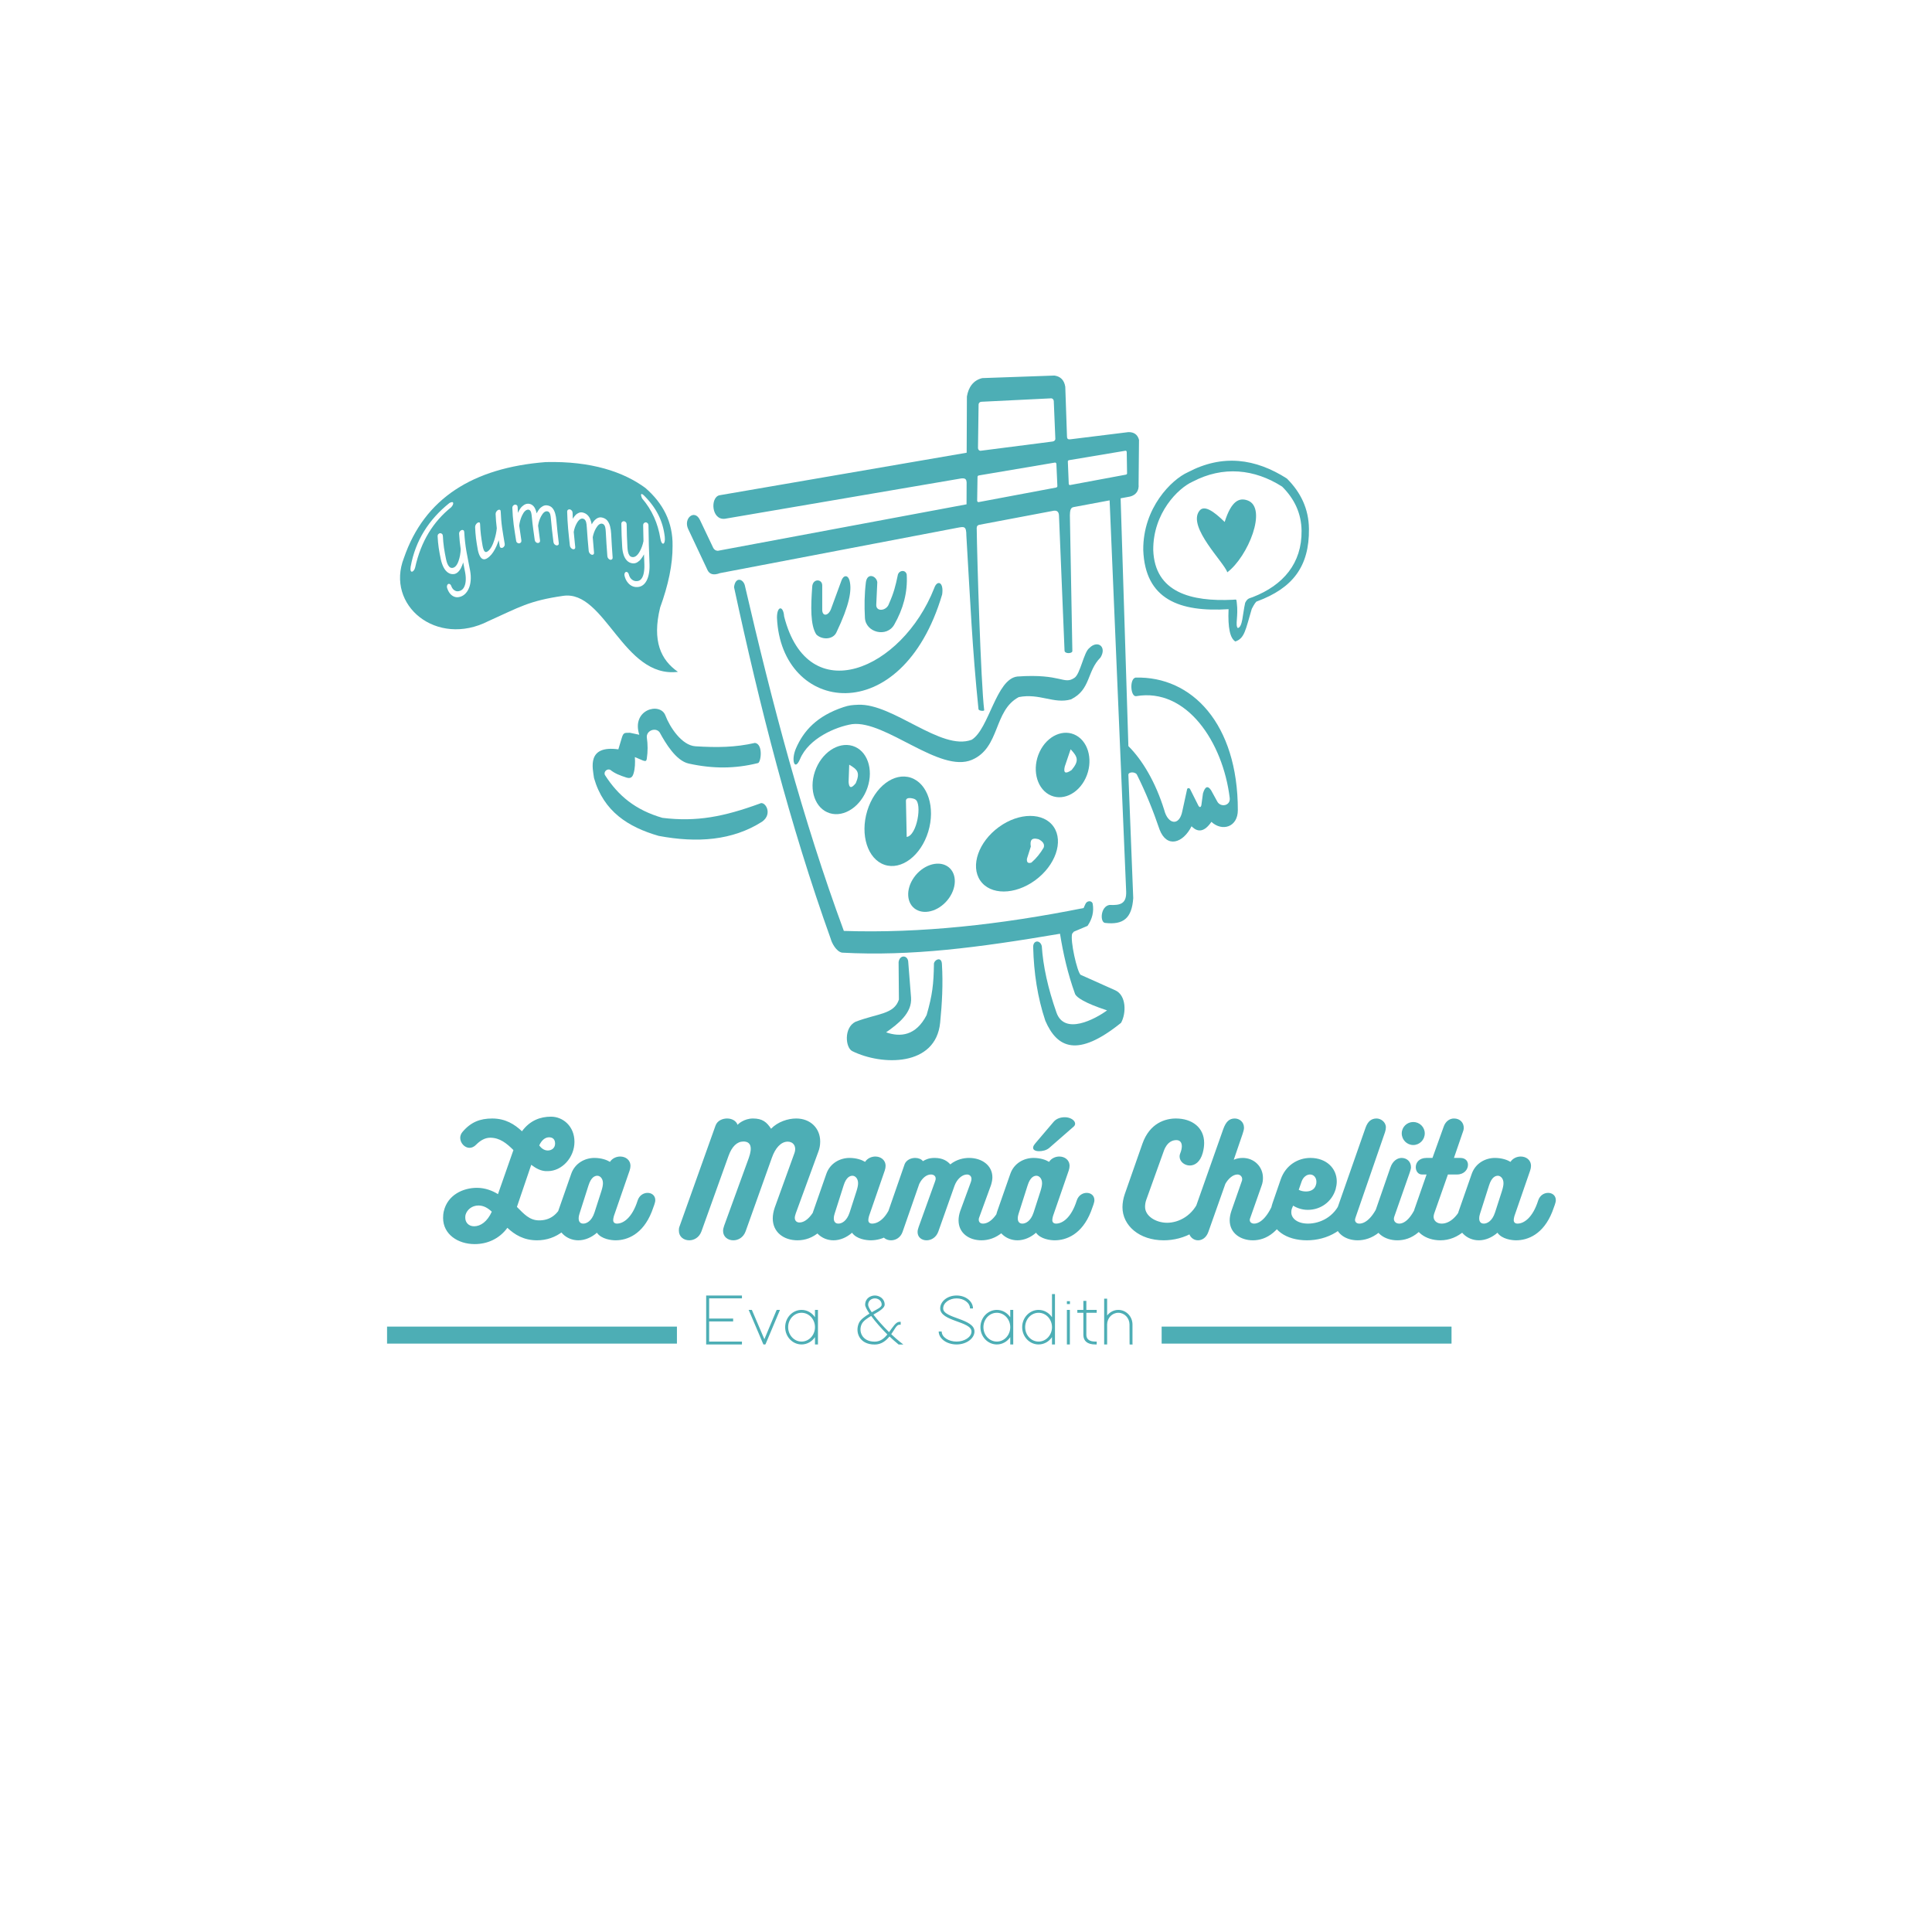 <?xml version="1.0" encoding="UTF-8"?>
<!DOCTYPE svg PUBLIC "-//W3C//DTD SVG 1.1//EN" "http://www.w3.org/Graphics/SVG/1.1/DTD/svg11.dtd">
<!-- Creator: CorelDRAW 2021 (64-Bit) -->
<svg xmlns="http://www.w3.org/2000/svg" xml:space="preserve" width="210mm" height="210mm" version="1.1" style="shape-rendering:geometricPrecision; text-rendering:geometricPrecision; image-rendering:optimizeQuality; fill-rule:evenodd; clip-rule:evenodd"
viewBox="0 0 21000 29700"
 xmlns:xlink="http://www.w3.org/1999/xlink"
 xmlns:xodm="http://www.corel.com/coreldraw/odm/2003">
 <defs>
  <style type="text/css">
   <![CDATA[
    .fil2 {fill:#4daeb5} 
    .fil0 {fill:#4daeb5}
    .fil1 {fill:#4daeb5;fill-rule:nonzero}
   ]]>
  </style>
 </defs>
 <g id="Capa_x0020_1">
  <g id="_2993898853584">
   <path class="fil0" d="M13547.12 12451.28c54.65,219.52 232.35,258.98 278.98,15.39l73.46 -336.9c8.41,-19.95 35.42,-18.34 45.79,1.81l129.8 258.47c16.18,22.65 32.71,24.57 42.73,-10.27l24.82 -181.87c31.97,-107.84 73.28,-126.18 124.24,-50.74l95.75 174.67c52.29,95.45 205.94,65.23 191.39,-54.81 -104.07,-857.46 -660.76,-1697.85 -1437.53,-1565.43 -87.88,14.98 -106,-266.4 -10.49,-285.13 864.01,-24.13 1572.77,706.19 1572.77,2036.95 0,262.73 -241.22,334.15 -406.29,180.56 -101.33,148.06 -203.1,172.93 -305.17,67.85 -129.8,259.14 -379.92,342.68 -491.72,50.5 -97.13,-286.6 -211.11,-569.79 -350.31,-848.03 -31.36,-44.03 -129.03,-38.73 -129.03,5.42l74.48 1896.91c-21,309.87 -152.55,414.46 -434.77,380.78 -78.81,-12.31 -68.9,-254.73 70.73,-276.16 167.51,8.16 262.5,-18.65 255.44,-208.81l-254.34 -6010.6 -555.47 103.83c-55.63,8.92 -52.26,80.06 -55.45,123.66l38.1 2089.64c-1.43,40.05 -119.48,46.12 -120.2,-8.33l-85.38 -2073.16c-1.66,-58.32 -29.12,-83.42 -81.92,-76.03l-1144.7 216.4c-44.62,10.3 -38.73,50.89 -37.74,72.57 4.56,410.13 62.84,2359.43 114.82,2778.09 -2.2,15.75 -82.43,10.86 -87.89,-16.18 -96.46,-938.39 -125.79,-1652.29 -186.26,-2665.93 -0.2,-155.25 -34.24,-142.02 -145.31,-121.64l-3642.21 695.64c-96.85,36.64 -157.54,18.8 -189.52,-41.99l-299.29 -635.35c-78.33,-166.29 99.06,-311.25 180.75,-139.61l204.64 429.9c13.81,24.06 33.48,42.28 69.79,43.96l3823.78 -714.5 1.17 -338.86c-4.03,-37.4 -11.11,-66.68 -81.61,-59.39l-3633.5 620.11c-207.41,25.25 -229.19,-324.42 -86.81,-360.7l3802.61 -654.41 3.67 -863.83c23.77,-141.62 96.85,-250.3 236.5,-283.27l1108.58 -39.06c89.59,12.79 149.59,64.41 167.15,171.92l26.42 765.45c-0.76,31.75 14.58,46.71 48.01,42.88l895.96 -110.71c86.38,-1.37 141.31,37.53 163.13,118.74l-6.43 682.59c9.02,99.27 -41.48,167.03 -132.09,189.3l-144.19 26.83 119.35 3809.15c215.31,214.34 418.21,554.58 550.81,981.73zm-1462.01 -5377.39l866.3 -145.01c10.58,-1.76 19.34,8.97 19.5,19.49l5.12 329.03c0.15,10.5 -9.22,17.61 -19.49,19.49l-857.52 159.74c-10.29,1.91 -19.08,-8.77 -19.49,-19.49l-13.91 -343.76c-0.41,-10.72 8.92,-17.73 19.49,-19.49zm-1385.75 234.44l1167.89 -197.39c12.13,-2.04 21.81,10.37 22.35,22.34l15.08 339.99c0.54,11.95 -10.6,20.15 -22.34,22.34l-1188.25 223.11c-11.75,2.19 -22.73,-9.55 -22.55,-21.86l5.48 -366.18c0.17,-12.31 10.21,-20.31 22.34,-22.35zm36.29 -1132.04l1071.57 -52.76c23.14,-1.15 41.1,19.05 42.07,42.06l24.15 579.58c0.97,23.01 -19.26,39.16 -42.06,42.07l-1105.01 142.05c-22.8,2.9 -42.4,-18.91 -42.07,-42.07l9.28 -668.86c0.33,-23.16 18.93,-40.92 42.07,-42.07z"/>
   <path class="fil0" d="M8198.75 9753.53c-92.01,-141.8 -85.31,-425.73 -62.89,-732.43 5.97,-130.34 154.01,-124.96 153.98,-21.66l0 377.74c2.52,106.13 100.19,93.39 139.71,-27.97l155.4 -423.23c28.11,-84.16 101.87,-99.27 126.97,8.08 33.54,141.95 -2.26,366.1 -204.99,789.66 -52.33,109.92 -219.64,116.85 -308.18,29.81z"/>
   <path class="fil0" d="M9120.37 9296.44c-4.56,114 158.8,96.34 195.03,-14.2 76.97,-173.82 101.08,-275.97 134.15,-432.17 9.66,-84.16 120.91,-100.8 139.1,-18.22 16.64,275.6 -54.76,530.25 -191.82,770.68 -115.52,202.67 -438.51,121.98 -450.67,-103.88 -9.83,-181.85 -8.02,-364.68 15.11,-549.28 22.02,-153.67 164.25,-94.35 175.1,1.86l-16 345.21z"/>
   <path class="fil0" d="M7594.08 9494.67c0,-187.05 98.58,-187.05 110.1,-18.22 368.87,1445.12 1813.23,821.01 2307.75,-436.5 43.37,-127.55 149.24,-98.56 121.69,97.67 -621.92,2102.28 -2477.86,1825.99 -2539.54,357.05z"/>
   <path class="fil0" d="M12261.18 14984.79l533.58 238.85c170.19,76.27 171.56,350.59 89.03,499.77 -671.07,541.03 -983.21,386.8 -1164.35,-31.64 -120.88,-361.7 -176.3,-738.52 -186.44,-1125.95 -7.11,-115.38 107.61,-122.61 132.22,-21.43 19.36,304.62 93.49,644.22 225.35,1020.69 123.58,353.31 592.95,102.56 778.17,-32.82 -349.14,-114.66 -465.83,-199.74 -490.91,-248.97 -115.83,-320.26 -183.97,-627.32 -232.48,-929.06 -1258.4,213.32 -2285.84,347.96 -3349.85,290.58 -89.81,-15.14 -159.99,-151.48 -175,-212.46 -629.74,-1757.12 -1090.94,-3570.53 -1486.29,-5406.03 20,-161.78 134.69,-131.28 164.78,-32.08 418.93,1810.2 889.06,3598.51 1523.24,5316.42 1179.94,39.49 2414.72,-97.57 3685.96,-351.91l25.89 -57.82c23.26,-59.01 96.47,-60.03 112.8,-12.46 23.34,125.32 -6.73,239.39 -78.53,344.65l-210.93 89.08 -25.25 30.58c-33.58,106.12 76.47,586.38 129.01,632.01z"/>
   <path class="fil0" d="M5031.34 11834.25c-49.43,-23.26 -107.24,31.06 -81.18,81.13 203.84,317.61 465.86,536.08 882.74,657.16 528.49,64.85 946.93,-18.55 1497.28,-219.38 76.77,-48.62 207.94,154.23 36.13,277.68 -457.15,291.47 -998.93,329.97 -1590.79,218.95 -467.03,-134.66 -846.18,-373.89 -993.83,-888.49 -19.29,-149.22 -118.51,-508.72 373.92,-441.99l53.89 -178.92c25.23,-84.24 45.94,-74.35 125.39,-75.57l142.69 30.27c-125.85,-389.8 321.41,-507.11 400.83,-297.59 68.01,178.87 251.39,461.88 462.57,474.88 332.42,20.59 611.93,17.43 914.67,-51.83 132.6,18.04 91.06,316.47 41.71,311.07 -350.51,86.96 -690.52,87.9 -1060.85,6.11 -194.67,-42.75 -356.85,-315.14 -444.96,-477.6 -59.55,-85.56 -208.64,-30.81 -198.24,76.87 15.52,106.15 16.41,214.24 -0.2,324.6 -6.91,47.49 -25.31,39.21 -58.71,29.81l-125.03 -53.1c6.42,84.06 2.6,178.84 -19.75,250.9 -19.47,69.13 -55.19,81.54 -114.13,62.53 -96.87,-31.26 -176.17,-61.89 -244.15,-117.49z"/>
   <path class="fil0" d="M9468.61 15366.23l-4.79 -577.23c17.69,-114.43 133.77,-107.25 147.3,-12.51l44.08 557.61c18.78,237.96 -199,406.44 -383.27,535.67 219.95,77.44 459.89,52.87 622.71,-265.88 89.44,-308.52 107.76,-480.56 112.45,-777 -9.15,-65.82 119.83,-139.68 123.09,-1.66 18.07,301.66 2.02,599.07 -27.46,894.79 -66.87,680.13 -896.53,663.31 -1350.97,438.57 -106.51,-52.79 -131.66,-358.91 47.49,-450.34 344.63,-132.19 593.49,-112.31 669.37,-342.02z"/>
   <path class="fil0" d="M8617.24 10869.95c-410.92,136.75 -613.85,365.44 -730.55,633.18 -80.92,185.73 -19.29,359.84 62.51,164.4 132.57,-316.84 547.21,-495.05 800.54,-535.64 515.62,-62.15 1348.77,761.5 1843.32,547.72 435.56,-188.27 327.57,-755.47 718.08,-963.41 319.45,-63.45 540.54,110.2 802.15,35.21 307.19,-149.97 242.55,-432.83 454.14,-643.43 101.89,-163.45 -42.76,-277.88 -173.55,-144.09 -82.79,63.19 -136.73,394.62 -224.91,455.01 -167.74,114.86 -196.97,-67.43 -879.25,-19.06 -327.73,37.04 -435.08,807.29 -701.66,971.74 -468.09,179.94 -1210.23,-563.01 -1748.1,-537.58 -90.53,4.28 -135.15,6.82 -222.72,35.95z"/>
   <path class="fil0" d="M9653.96 11956.05c259.03,88.06 378,459 265.7,828.51 -112.31,369.52 -413.34,597.67 -672.34,509.61 -259.04,-88.06 -378.01,-458.98 -265.71,-828.52 112.31,-369.51 413.34,-597.66 672.35,-509.6zm-77.16 358.73c-4.64,-77.84 131.94,-37.55 143.81,-24.76 108.22,61.33 26.91,555.52 -132.24,576.08l-11.57 -551.32z"/>
   <path class="fil0" d="M8756.77 11466.62c223.23,68.08 325.74,354.94 228.96,640.68 -96.77,285.76 -356.21,462.19 -579.44,394.08 -223.24,-68.09 -325.77,-354.92 -228.97,-640.68 96.77,-285.76 356.22,-462.16 579.45,-394.08zm-51.91 288.69c129.09,75.73 170.14,121.37 100.86,284.21 -67.78,85.67 -104.4,78.68 -110.44,-19.47l9.58 -264.74z"/>
   <path class="fil0" d="M11848.42 12711.54c153.98,226.16 25.89,594.05 -286.06,821.69 -311.99,227.66 -689.71,228.86 -843.66,2.72 -153.98,-226.16 -25.91,-594.04 286.07,-821.69 311.98,-227.66 689.68,-228.86 843.65,-2.72zm-352.14 302.63c-13.68,-88.85 3.88,-144.83 120.4,-113.06 62.91,33.69 97.46,74.76 76.95,130.16 -49.66,83.6 -109.85,161.26 -187.76,228.68 -50.51,16.97 -74.69,-1.09 -69.01,-58.93 20.67,-66.05 40.54,-129.7 59.42,-186.85z"/>
   <path class="fil0" d="M12197.81 11307.57c195.36,111.53 258.6,404.55 141.24,654.52 -117.37,249.96 -370.9,362.15 -566.28,250.65 -195.36,-111.53 -258.6,-404.56 -141.24,-654.52 117.39,-249.96 370.92,-362.15 566.28,-250.65zm-89.33 210.85c107.67,115.89 135.4,174.54 15.82,318.33 -94.69,66.14 -129.59,47.95 -105.92,-53.21l90.1 -265.12z"/>
   <path class="fil0" d="M4040.26 7103.29c700.37,-16.68 1193.47,149.78 1531.29,397.88 271.03,235.67 423.86,526.3 417.6,890.97 1.96,285.73 -66.1,603.45 -191.06,947.05 -126.5,516.48 12.23,807.32 273.61,988.81 -840.75,104.27 -1119.62,-1261.2 -1764.15,-1168.34 -527.47,75.98 -672,174.18 -1147.84,387.58 -797.76,408.6 -1586.51,-241.97 -1300.06,-970.57 314.61,-916.76 1062.79,-1385.82 2180.61,-1473.38zm-1340.14 2076.25c-23.79,3.76 -47.29,1.42 -70.53,-8.13 -23.11,-9.49 -43.44,-25.08 -61.36,-46.46 -18.34,-21.89 -32.53,-49.81 -44.08,-84.21 -1.53,-4.54 -2.69,-9.3 -3.29,-13.93 -1.67,-13.66 0.39,-25.72 5.89,-35.58 5.59,-9.99 12.72,-15.29 22.53,-15.82 7.82,-0.46 15.46,2.19 22.52,8.26 6.96,5.96 11.6,14.47 15.34,24.84 10.94,30.12 27.04,52.13 48.01,65.61 21.12,13.63 41.18,17.93 61.71,14.68 33.94,-5.43 61.2,-20.82 79.34,-49.23 18.12,-28.38 29.03,-63.93 32.65,-105.98 3.57,-41.61 0.48,-86.6 -8.49,-134.45 -9.6,-51.15 -19.93,-102.23 -29.71,-153.34 -9.15,29.76 -20.15,57.51 -33.63,84.52 -13.28,26.57 -29.03,47.66 -47.34,64.46 -18.25,16.71 -39.07,27.88 -62.69,30.47 -35.16,3.9 -66.5,-5.35 -92.75,-24.38 -25.96,-18.86 -48.2,-46.1 -65.94,-80.88 -17.83,-35.03 -31.93,-75.6 -41.79,-122.25 -12.33,-58.45 -23.85,-116.93 -32.33,-175.53 -8.48,-58.71 -13.81,-117.47 -16.64,-176.27 -0.74,-15.38 3.11,-27.62 11.42,-36.01 8.64,-8.74 17.99,-13.23 28.07,-13.66 9.82,-0.43 19.6,3.52 28.08,11.19 8.82,7.98 12.75,19.61 13.41,34.98 2.57,58.68 8,117.39 16.33,175.97 8.31,58.61 19.85,116.86 31.67,175.28 4.79,23.75 11.21,46.68 19.27,67.65 8.25,21.55 18.59,38.32 31.64,51.7 12.74,13.05 29.48,19.62 49.64,16.84 37.64,-5.2 69.28,-40.59 92.06,-106.02 20.31,-58.27 30.4,-118.31 33.3,-179.16 -11.41,-79.41 -20.36,-158.97 -24.49,-238.69 -0.76,-15.09 3.9,-27.93 12.11,-38.2 8.1,-10.19 17.1,-16.48 26.45,-19.44 10.24,-3.26 19.59,-2.47 27.74,2.75 8.16,5.2 11.91,15.42 12.74,30.47 5.35,99.2 16.49,198.11 33.61,296.52 17.15,98.48 38.68,196.45 56.49,295.04 9.28,51.39 12.08,99.91 8.82,144.6 -3.23,44.74 -11.7,86.81 -27.42,123.86 -33.28,78.4 -86.89,126.64 -158.36,137.93zm677.5 -759.96c-9.76,4.41 -19.27,4.57 -28.41,0.87 -9.12,-3.67 -14.96,-12.21 -17.3,-25.99 -5.15,-30.19 -10.45,-60.27 -15.34,-90.3 -10.14,31.21 -21.89,62.89 -35.59,93.2 -14.02,30.93 -29.62,60.18 -47.35,87.28 -18.19,27.79 -37.94,51.62 -59.42,70.86 -32.7,29.25 -60.8,44.15 -84.9,42.67 -23.55,-1.42 -43.44,-17.4 -59.09,-44.56 -15.7,-27.26 -28.33,-63.42 -36.23,-108.19 -10.04,-56.72 -19.9,-113.31 -26.78,-170.31 -6.83,-56.69 -11.09,-113.82 -13.41,-170.9 -0.58,-14.77 3.67,-28.76 11.45,-41.07 7.87,-12.52 17.09,-21.61 26.44,-27.17 9.89,-5.9 18.66,-7.51 26.76,-4.94 8.2,2.63 11.31,11.37 11.77,25.71 1.8,55.78 6.04,111.33 12.71,166.84 6.68,55.4 15.96,110.84 25.48,166.08 3.85,22.43 9.72,42.89 16.34,60.55 6.75,18.04 15.88,29.51 27.41,34.43 11.62,4.94 26.97,-1.51 46.05,-17.72 35.08,-29.81 64.28,-82.99 89.13,-160.73 20.51,-64.25 34.29,-126.33 39.51,-185.87 -8.81,-72.42 -15.49,-145.04 -17.96,-217.94 -0.45,-13.91 3.62,-27.06 11.75,-38.6 8.21,-11.67 17.35,-19.85 27.45,-24.69 9.8,-4.71 19.21,-5.15 27.08,-1.6 8.13,3.69 11.56,12.65 12.07,26.57 3.07,82.92 9.64,165.95 21.23,248.43 11.57,82.35 26.48,165.01 40.16,247.14 2.32,13.96 0.28,25.76 -6.53,36.43 -6.9,10.81 -14.67,19.11 -24.48,23.52zm827.01 -35.29c-10.75,-1.88 -20.54,-7.44 -30.04,-16.69 -9.42,-9.17 -14.88,-21.05 -16.63,-35.42 -7.38,-59.5 -14.56,-118.91 -21.56,-178.31 -7.01,-59.34 -12.74,-119.04 -17.64,-178.72 -2.27,-27.87 -4.76,-50.73 -10.11,-68.69 -8.36,-27.9 -23.49,-43.78 -46.38,-46.76 -32.94,-4.28 -64.9,21.99 -94.68,78.13 -23.42,44.18 -38.84,92.34 -45.72,142.58 9.49,75.07 19.81,150.15 29.38,225.35 1.84,14.37 -1.09,24.84 -8.45,32.08 -7.29,7.14 -16.03,10.32 -26.45,9.58 -10.14,-0.71 -20.31,-5.2 -29.41,-13.35 -9.17,-8.23 -14.95,-19.62 -16.96,-33.99 -8.09,-57.64 -16.01,-115.53 -23.85,-173.22 -7.83,-57.74 -14.78,-115.52 -19.9,-173.5 -3.04,-34.37 -6.97,-60.1 -12.09,-77.1 -8.25,-27.25 -23.51,-42.09 -45.71,-41.81 -32.97,0.43 -65.58,31.06 -93.71,91.89 -23.78,51.41 -37.56,103.83 -43.09,154.63 11.08,74.66 22.02,149.32 32.97,224.05 2.09,14.25 -0.07,25.36 -7.49,33.84 -7.29,8.33 -15.36,13.28 -25.81,14.22 -9.78,0.92 -19.64,-2.55 -29.05,-9.15 -9.22,-6.45 -15.46,-15.8 -17.63,-30.04 -12.84,-83.91 -27.29,-167.79 -38.22,-251.77 -10.93,-84.03 -17.15,-168.43 -20.23,-252.95 -0.51,-14.21 3.97,-26.67 12.4,-36.16 8.21,-9.22 17.97,-14.24 28.09,-15.53 10.42,-1.33 19.56,1.67 28.08,8.28 8.43,6.6 12.74,17.14 13.06,31.51 0.64,29.03 1.94,57.92 3.6,86.97 11.08,-24.97 23.85,-48.67 39.16,-69.97 15.36,-21.38 33.59,-37.58 52.9,-50.4 19.19,-12.72 40.16,-20.25 63.68,-20.31 25.45,-0.07 47.67,7.96 65.61,21.05 17.65,12.9 31.59,30.52 42.12,51.83 10.7,21.69 18.93,46.75 25.14,75.06 11.42,-24.1 24.44,-45.91 40.47,-65.49 15.62,-19.02 34.35,-34.09 54.22,-44.84 20.26,-11.01 42.17,-15.41 66.61,-12.23 33.99,4.48 61,18.53 80.31,40.67 19.54,22.42 33.35,50.42 42.78,83.5 9.51,33.4 15.65,68.85 18.6,106.71 4.54,57.94 9.96,116.06 16.67,173.8 6.67,57.84 13.45,115.76 20.23,173.52 1.68,14.55 -1.33,24.54 -8.82,30.48 -7.82,6.24 -16.63,8.41 -26.45,6.67zm826.05 220.72c-10.8,-2.48 -19.74,-9.02 -28.74,-18.88 -8.97,-9.87 -14.22,-22.38 -15.34,-37.31 -4.74,-62.3 -9.14,-124.32 -13.38,-186.59 -4.23,-62.15 -7.89,-124.42 -10.77,-186.72 -1.33,-29.03 -4.31,-53.16 -9.15,-72.17 -7.55,-29.45 -22.53,-47 -44.72,-52.25 -32.34,-7.65 -65.13,15.28 -96.32,69.4 -24.3,42.15 -40.82,88.27 -50.28,137.93 6.5,78.13 13.25,156.4 19.58,234.77 1.17,14.68 -2.04,24.93 -9.79,30.5 -7.56,5.44 -16.66,6.86 -27.11,3.78 -10.11,-3.01 -19.75,-10.3 -28.71,-20.62 -9.33,-10.72 -14.6,-23.21 -16,-37.89 -5.76,-60.1 -10.96,-120.08 -16.01,-179.91 -5.04,-59.93 -9.6,-120.1 -13.06,-180.05 -2.07,-35.69 -5.44,-62.8 -10.46,-81.3 -8.02,-29.69 -23.16,-47.75 -45.38,-53.72 -32.91,-8.84 -66.07,12.89 -96.64,65.92 -25.28,43.82 -40.82,90.18 -48.64,137.65 7.18,76.79 15.18,153.75 22.85,230.57 1.48,14.62 -1.88,24.81 -9.47,30.34 -7.75,5.63 -16.64,6.94 -27.1,4.06 -10.11,-2.75 -19.63,-9.11 -29.07,-19.29 -9.17,-9.99 -15.13,-22.38 -16.64,-37.03 -8.94,-86.25 -19.11,-172.58 -26.78,-259.06 -7.66,-86.29 -12.46,-173.06 -14.7,-259.89 -0.35,-14.63 4.97,-24.77 13.41,-30.78 8.51,-6.04 17.96,-8.31 28.38,-6.09 10.8,2.26 20.13,8.84 28.75,18.73 8.68,9.98 12.86,22.24 13.06,36.87 0.44,29.78 1.96,59.54 2.6,89.3 12.08,-20.89 25.82,-39.21 41.48,-55.91 15.65,-16.68 33.86,-28.68 53.21,-36.43 19.49,-7.77 40.87,-8.82 64.34,-2.62 25.8,6.85 48,19.18 65.94,36.3 17.63,16.82 31.9,37.51 42.45,62.15 10.32,24.16 18.29,51.83 23.82,82.18 11.45,-22.23 24.93,-42.17 41.16,-59.83 16.07,-17.48 34.31,-30.65 54.19,-39.47 19.96,-8.9 41.76,-10.91 65.95,-5.22 33.93,7.94 60.21,23.52 79.34,47.46 19.37,24.26 32.84,53.57 41.78,88.57 9,35.12 14.53,72.01 16.34,111.66 2.76,60.54 6.06,121.11 10.12,181.34 4.07,60.55 8.23,120.96 12.4,181.35 1.05,15.08 -2.44,25.66 -10.44,31.95 -7.67,6.04 -17.02,8.41 -26.45,6.25zm391.48 418.86c-23.82,-2.06 -47.83,-9.17 -71.16,-23.21 -23.01,-13.84 -43.07,-33.73 -60.75,-58.81 -17.56,-24.87 -30.86,-55.14 -39.52,-91.16 -1.12,-4.74 -1.79,-9.76 -1.94,-14.37 -0.49,-13.66 2.75,-24.9 9.12,-33.41 6.35,-8.46 14.35,-12.2 24.49,-10.88 7.49,0.96 14.8,4.84 21.23,12.18 6.29,7.15 10.57,16.61 13.39,27.44 8.26,31.57 22.43,56.54 42.79,73.77 20.46,17.32 40.79,25.86 61.69,27.59 35.24,2.91 62.88,-6.09 83.25,-29.05 20.1,-22.65 33.62,-54.48 41.48,-94.23 7.79,-39.49 11.18,-83.51 9.47,-132.13 -1.86,-51.83 -4.25,-103.66 -5.88,-155.66 -14.05,26.14 -29.03,50.14 -46.35,72.03 -17.28,21.81 -36.6,38.32 -57.48,50.53 -20.9,12.18 -43.12,17.84 -66.95,15.82 -35.92,-3.06 -65.35,-17.08 -88.46,-39.93 -23.24,-23.01 -41.13,-53.13 -53.23,-89.87 -12.06,-36.72 -20.07,-78.11 -22.53,-124.73 -3.08,-58.52 -6.69,-116.72 -8.81,-175.12 -2.11,-58.47 -3.49,-117 -4.23,-175.38 -0.21,-15.24 4.18,-26.37 12.72,-33.53 8.41,-7.06 17.96,-10.04 28.41,-9.17 10.09,0.86 19.21,6.03 27.75,14.82 8.75,9.05 12.53,21.23 12.74,36.44 0.75,58.5 1.8,117.36 3.92,175.84 2.11,58.66 5.37,117.19 8.15,175.69 1.12,23.79 4.28,46.89 8.81,68.66 4.6,22.08 12.16,40.32 23.2,55.35 10.82,14.73 26.75,23.16 47.01,24.66 38.52,2.84 74.42,-24.51 107.76,-82.6 29.01,-50.63 48.3,-105.44 59.72,-163.51 -2.27,-80.29 -4.08,-160.73 -4.89,-241.02 -0.16,-15.39 4.1,-27.32 12.4,-35.29 8.67,-8.28 18,-12.33 27.75,-12.17 10.45,0.12 19.93,4.63 28.41,13.04 8.49,8.43 12.9,20.05 13.08,35.44 1.09,100.32 2.92,200.69 5.86,300.85 2.95,100.32 7.26,200.37 10.44,300.7 1.69,52.38 -2.09,99.74 -10.11,141.56 -7.98,41.66 -20.08,78.35 -37.23,109.49 -37.05,67.29 -92.72,99.65 -165.52,93.33zm98.53 -1362.05c-27.39,-62.42 -20.41,-89.77 26.15,-47.72 191.63,188.96 294.19,393.18 322.21,636.19 14.71,127.5 -47.99,148.14 -67.61,27.37 -37.74,-232.31 -128.5,-439.03 -280.75,-615.84zm-2935.48 136.6c45.12,-46.09 48.33,-108.29 -27.07,-65.36 -315.37,252.9 -521.98,574.05 -595.29,979.04 -18.76,116.54 53.45,82.4 69.33,10.77 89.47,-403.53 280.06,-705.57 553.03,-924.45z"/>
   <path class="fil0" d="M13224.95 8453.6c-5.3,-647.25 435.53,-1081.77 684.81,-1193.6 536.97,-282.86 1040.74,-211.34 1522.52,95.88 213.76,212.56 336.24,466.06 339.76,772.9 6.67,579.9 -249.18,911.68 -796.42,1115.32 -16.08,-1.38 -45.51,43.85 -82.58,115.96 -97.49,327.65 -109.72,452.58 -252.61,501.2 -79.24,-47.37 -116.7,-205.63 -104.06,-496.56 -749.86,47.21 -1284.49,-147.07 -1311.42,-911.1zm153.57 2.19c-4.64,-569.21 383.02,-951.31 602.22,-1049.66 472.23,-248.74 955.46,-195.87 1379.15,74.3 187.97,186.92 295.73,409.9 298.78,679.69 5.71,499.89 -282.52,835.95 -747.23,1017.71 -59.3,23.23 -82.84,17.02 -119.58,88.51 -41.64,185.55 -38.94,372.86 -113.54,388.58 -43.96,-44.41 11.24,-181.17 -15.77,-390.74 -7.42,-58.15 -1,-47.19 -57.79,-44.44 -638.95,31.65 -1203.16,-109.23 -1226.24,-763.95z"/>
   <path class="fil0" d="M14085.24 7856.24c72.01,-100.88 218.39,-1.96 391.15,167.68 104.19,-329.89 226.41,-377.39 354.63,-330.37 306.73,116.49 6.75,861.31 -314.37,1104.57 -41.38,-145.21 -614.46,-694.6 -431.41,-941.88z"/>
   <path class="fil0" d="M10206.5 13312.54c-148.58,-87.98 -375.02,-9.48 -505.81,175.36 -130.82,184.86 -116.4,406 32.15,493.98 148.58,87.99 375.02,9.48 505.81,-175.35 130.82,-184.86 116.4,-406 -32.15,-493.99z"/>
   <path class="fil1" d="M2970.77 17595.53c66.89,-66.89 138.08,-105.72 215.75,-105.72 146.69,0 252.4,86.3 355.96,189.86l-237.3 677.42c-86.3,-53.95 -198.49,-97.08 -323.6,-97.08 -211.44,0 -450.9,107.85 -509.15,360.26 -8.61,36.67 -10.78,71.19 -10.78,103.55 0,248.11 224.36,401.27 485.4,401.27 196.33,0 379.68,-81.97 502.65,-250.24 112.19,105.69 252.44,191.99 455.21,191.99 293.4,0 552.28,-183.38 681.72,-571.7 4.31,-12.95 6.48,-25.89 6.48,-36.67 0,-69.02 -64.72,-114.33 -131.61,-114.33 -53.92,0 -110.02,30.2 -135.91,99.22 -94.92,245.94 -232.99,317.13 -388.32,317.13 -148.86,0 -235.13,-101.39 -340.85,-207.1l220.05 -647.2c69.02,51.77 153.16,103.55 254.57,97.08 215.72,0 409.88,-207.11 409.88,-450.88 0,-239.46 -176.89,-386.18 -360.27,-386.18 -161.8,0 -323.6,56.11 -446.57,224.38 -112.19,-105.72 -252.41,-196.32 -457.37,-196.32 -185.52,0 -327.91,53.94 -457.35,207.1 -23.72,28.05 -34.52,60.41 -34.52,90.61 0,77.66 66.88,153.16 142.38,153.16 34.53,0 71.19,-15.08 103.55,-49.61zm1119.69 -112.19c56.08,0 92.74,30.22 92.74,97.08 0,66.89 -51.77,105.72 -112.16,105.72 -62.58,0 -105.72,-43.14 -131.61,-77.67 38.84,-86.3 94.92,-125.13 151.03,-125.13zm-1152.05 1367.76c-86.27,0 -135.91,-60.39 -135.91,-131.58 0,-15.11 0,-30.22 4.33,-45.31 23.73,-79.83 99.22,-142.38 198.47,-142.38 77.66,0 142.38,36.67 204.94,94.91 -69.03,153.17 -172.58,224.36 -271.83,224.36zm2666.49 -513.43c-60.38,0 -127.27,36.67 -153.16,118.64 -84.13,265.35 -220.05,353.82 -317.13,353.82 -36.69,0 -58.24,-19.42 -58.24,-53.95 0,-17.25 4.3,-38.83 10.77,-62.55l241.63 -698.98c8.64,-25.91 12.95,-49.63 12.95,-71.21 0,-94.92 -77.67,-144.53 -157.5,-144.53 -60.41,0 -122.96,28.03 -157.49,81.97 -45.3,-28.05 -129.44,-60.41 -239.46,-60.41 -142.39,0 -297.72,77.66 -355.96,243.79l-202.78 580.32c-12.94,38.83 -21.58,77.66 -21.58,116.49 0,179.08 144.55,325.77 334.38,325.77 101.41,0 204.96,-45.3 284.77,-116.5 69.05,99.25 222.21,116.5 286.93,116.5 179.05,0 418.54,-90.61 556.59,-440.1 30.22,-84.13 53.95,-138.07 53.95,-176.91 0,-73.33 -56.09,-112.16 -118.67,-112.16zm-711.92 -21.58l-103.55 321.43c-45.3,140.25 -127.27,172.61 -172.58,172.61 -47.47,0 -71.19,-30.22 -71.19,-79.83 0,-28.06 6.47,-53.95 12.95,-73.36l138.05 -433.63c41,-131.58 101.41,-148.85 135.91,-148.85 41,0 86.3,41 86.3,114.35 0,32.36 -8.64,73.34 -25.89,127.28zm3356.83 112.19c-92.77,252.41 -209.27,364.57 -310.65,364.57 -43.14,0 -71.2,-28.03 -71.2,-71.19 0,-19.42 6.48,-43.14 15.11,-69.03l347.33 -949.24c17.25,-45.31 28.05,-94.92 28.05,-155.33 0,-202.77 -148.86,-353.79 -368.9,-353.79 -129.44,0 -284.77,51.77 -386.18,157.49 -66.86,-101.41 -131.58,-157.49 -278.3,-157.49 -138.08,0 -228.69,86.3 -237.3,97.08 -17.27,-53.95 -77.66,-97.08 -159.66,-97.08 -62.55,0 -148.85,25.88 -179.05,110.02l-554.42 1553.28c-8.64,21.58 -8.64,41 -8.64,60.41 0,94.92 75.5,148.86 159.63,148.86 73.36,0 153.19,-43.14 187.69,-138.08l416.37 -1160.65c51.78,-144.53 131.61,-220.05 228.69,-220.05 112.16,0 142.38,86.3 81.97,254.57l-377.54 1037.69c-10.78,30.19 -17.25,58.25 -17.25,81.97 0,92.77 75.5,144.55 157.49,144.55 75.5,0 155.33,-43.14 189.83,-140.22l403.43 -1130.46c51.78,-146.69 138.08,-245.93 243.8,-245.93 84.13,0 140.21,73.35 101.38,179.05l-302.02 834.91c-19.41,56.08 -30.22,116.5 -30.22,166.11 0,213.57 170.44,336.54 379.71,336.54 237.3,0 463.82,-155.33 597.57,-576.01 4.33,-17.25 8.63,-32.36 8.63,-47.47 0,-75.5 -64.72,-118.63 -129.44,-118.63 -56.08,0 -110.02,32.36 -135.91,103.55zm1277.15 -90.61c-60.39,0 -127.27,36.67 -153.16,118.64 -84.14,265.35 -220.05,353.82 -317.13,353.82 -36.69,0 -58.25,-19.42 -58.25,-53.95 0,-17.25 4.31,-38.83 10.78,-62.55l241.63 -698.98c8.64,-25.91 12.95,-49.63 12.95,-71.21 0,-94.92 -77.67,-144.53 -157.5,-144.53 -60.41,0 -122.97,28.03 -157.49,81.97 -45.31,-28.05 -129.44,-60.41 -239.47,-60.41 -142.38,0 -297.71,77.66 -355.96,243.79l-202.77 580.32c-12.94,38.83 -21.58,77.66 -21.58,116.49 0,179.08 144.55,325.77 334.38,325.77 101.41,0 204.96,-45.3 284.77,-116.5 69.05,99.25 222.21,116.5 286.93,116.5 179.05,0 418.54,-90.61 556.59,-440.1 30.22,-84.13 53.94,-138.07 53.94,-176.91 0,-73.33 -56.08,-112.16 -118.66,-112.16zm-711.92 -21.58l-103.55 321.43c-45.3,140.25 -127.27,172.61 -172.58,172.61 -47.47,0 -71.19,-30.22 -71.19,-79.83 0,-28.06 6.47,-53.95 12.94,-73.36l138.06 -433.63c40.99,-131.58 101.41,-148.85 135.91,-148.85 41,0 86.3,41 86.3,114.35 0,32.36 -8.64,73.34 -25.89,127.28zm2403.28 28.05c-58.25,0 -120.8,32.36 -142.38,101.39 -94.92,258.88 -213.58,364.6 -314.97,364.6 -43.16,0 -64.72,-25.89 -64.72,-58.25 0,-10.81 0,-21.58 4.31,-30.22l183.38 -502.65c12.95,-41 21.56,-84.14 21.56,-120.8 0,-183.39 -161.8,-297.74 -358.1,-297.74 -77.67,0 -189.86,19.41 -289.1,99.24 -45.31,-51.77 -116.5,-99.24 -241.63,-99.24 -88.44,0 -140.22,25.89 -179.05,49.63 -23.72,-32.36 -71.19,-49.63 -118.66,-49.63 -66.86,0 -135.92,32.36 -161.8,94.94l-345.16 994.52c-6.47,19.42 -8.64,36.69 -8.64,51.78 0,79.83 69.03,125.13 144.55,125.13 73.33,0 146.69,-43.14 176.89,-129.44l256.74 -737.81c45.3,-92.77 114.33,-144.55 179.05,-144.55 43.13,0 73.35,23.75 73.35,62.58 0,10.78 -2.16,25.89 -8.63,40.97l-252.41 701.15c-10.78,28.05 -17.25,56.08 -17.25,79.83 0,81.97 64.72,127.27 138.05,127.27 71.19,0 148.86,-43.14 181.22,-135.91l248.1 -701.14c38.83,-107.86 120.83,-174.75 192.02,-174.75 38.83,0 69.02,25.89 69.02,66.89 0,12.94 -2.16,28.05 -8.63,47.47l-163.94 446.57c-17.28,49.61 -25.89,99.22 -25.89,144.52 0,196.33 161.8,306.35 351.63,306.35 213.57,0 450.9,-138.08 599.75,-569.54 4.31,-15.11 8.61,-30.19 8.61,-45.3 0,-69.03 -62.55,-107.86 -127.27,-107.86zm2875.73 75.5c-101.41,273.99 -330.07,377.54 -502.67,377.54 -170.41,0 -338.69,-101.41 -338.69,-243.79 0,-32.36 4.31,-69.03 17.25,-105.7l271.83 -757.25c51.77,-142.38 140.22,-163.94 191.99,-163.94 49.64,0 84.14,30.2 84.14,94.92 0,30.19 -8.61,69.02 -25.89,112.19 -6.47,15.08 -8.61,30.19 -8.61,45.3 0,75.5 73.33,138.05 157.47,138.05 75.52,0 159.66,-51.77 198.49,-194.16 15.11,-56.08 21.58,-107.85 21.58,-153.16 0,-237.3 -187.71,-375.37 -433.65,-375.37 -157.47,0 -401.26,64.72 -515.59,388.32l-269.66 770.16c-23.75,66.89 -36.69,140.25 -36.69,204.97 0,282.6 258.88,509.12 634.25,509.12 299.88,0 673.12,-153.16 806.86,-576.01 4.31,-17.25 6.47,-32.36 6.47,-45.3 0,-75.5 -66.88,-118.66 -133.74,-118.66 -56.11,0 -110.03,28.05 -125.14,92.77zm1149.85 21.58c-94.91,258.88 -217.88,368.91 -314.96,368.91 -41,0 -66.88,-23.75 -66.88,-56.11 0,-8.61 2.16,-19.42 6.47,-28.03l176.91 -502.68c15.08,-40.97 19.41,-79.8 19.41,-116.49 0,-172.58 -135.91,-306.35 -310.65,-306.35 -51.78,0 -92.78,8.64 -138.08,28.05l135.91 -396.96c10.78,-34.5 21.58,-66.86 21.58,-94.91 0,-90.61 -71.19,-142.38 -142.38,-142.38 -84.14,0 -135.91,49.61 -176.91,163.96l-517.76 1466.98c-10.78,30.22 -15.11,58.25 -15.11,84.14 0,97.08 71.19,157.49 144.55,157.49 62.55,0 127.27,-38.83 159.63,-129.44l261.05 -737.81c45.3,-81.97 118.66,-144.55 185.52,-144.55 43.17,0 73.36,32.36 73.36,71.19 0,12.95 -2.17,25.89 -8.64,38.84l-157.47 450.9c-17.27,51.77 -25.88,99.22 -25.88,142.38 0,202.77 172.57,308.49 355.96,308.49 204.93,0 440.09,-127.27 595.42,-576.01 4.31,-15.11 6.47,-28.05 6.47,-41 0,-66.86 -64.72,-110.02 -133.74,-110.02 -53.95,0 -112.19,30.22 -133.78,101.41zm1018.3 17.25c-94.94,250.24 -321.46,351.66 -504.84,351.66 -157.47,0 -256.72,-75.53 -256.72,-174.75 0,-19.41 2.17,-38.83 10.78,-60.41l17.28 -41c62.55,38.83 140.22,64.72 226.52,64.72 196.3,0 368.9,-122.97 427.15,-317.13 10.78,-40.97 17.25,-81.97 17.25,-118.63 0,-204.97 -161.8,-362.46 -405.57,-362.46 -192.02,0 -379.71,112.19 -455.21,327.93l-127.27 368.9c-17.28,51.78 -28.05,103.56 -28.05,153.17 0,256.74 241.63,416.37 556.59,416.37 299.88,0 640.73,-146.69 783.11,-558.76 6.47,-17.25 8.64,-32.36 8.64,-45.3 0,-66.86 -60.42,-103.55 -125.14,-103.55 -60.38,0 -125.1,32.36 -144.52,99.24zm-474.62 -403.43c60.39,0 99.22,49.64 99.22,112.19 0,17.25 -2.14,34.53 -8.61,51.78 -21.59,71.19 -86.31,97.08 -151.03,97.08 -40.99,0 -81.97,-8.64 -112.19,-25.89l45.31 -129.44c23.75,-66.89 77.66,-105.72 127.3,-105.72zm701.11 660.15l453.04 -1311.65c8.64,-25.89 12.95,-51.78 12.95,-73.36 0,-81.97 -77.67,-135.91 -142.39,-135.91 -81.97,0 -135.91,45.3 -170.41,142.38l-448.73 1281.46c-17.25,49.63 -25.89,94.94 -25.89,140.24 0,198.47 163.97,308.49 353.79,308.49 204.97,0 461.68,-127.27 612.7,-576.01 4.31,-15.11 6.48,-30.19 6.48,-43.14 0,-69.05 -60.42,-118.66 -127.3,-118.66 -53.92,0 -112.17,32.36 -142.39,112.19 -97.08,258.88 -222.19,368.91 -323.6,368.91 -43.14,0 -66.86,-25.89 -66.86,-58.25 0,-8.64 4.31,-23.75 8.61,-36.69zm886.67 -1113.19c97.08,0 176.91,-79.83 176.91,-179.05 0,-97.08 -79.83,-174.74 -176.91,-174.74 -97.08,0 -176.89,77.66 -176.89,174.74 0,99.22 79.81,179.05 176.89,179.05zm-291.24 1100.24l237.32 -677.39c8.62,-28.06 19.42,-58.25 19.42,-79.83 0,-94.92 -71.19,-144.55 -144.55,-144.55 -66.89,0 -138.08,47.47 -172.58,148.85 -69.05,202.8 -159.66,459.54 -228.69,660.17 -12.94,43.14 -30.19,101.39 -30.19,138.06 0,202.79 168.27,319.29 366.74,319.29 211.41,0 444.4,-129.44 595.42,-576.01 4.31,-12.94 6.47,-25.89 6.47,-38.83 0,-66.89 -64.72,-107.86 -129.44,-107.86 -58.24,0 -116.49,30.2 -142.38,97.08 -101.39,280.44 -215.74,368.91 -302.02,368.91 -49.63,0 -81.99,-32.36 -81.99,-73.36 0,-10.78 2.16,-21.58 6.47,-34.53zm1076.52 -243.77c-86.3,237.3 -222.22,351.66 -347.33,351.66 -77.66,0 -125.13,-47.47 -125.13,-105.72 0,-15.11 4.31,-32.36 8.64,-47.47l211.41 -601.9 140.22 0c110.02,0 168.27,-77.66 168.27,-148.85 0,-56.09 -36.67,-105.72 -118.64,-105.72l-97.08 0 144.53 -420.68c4.33,-15.09 6.47,-28.03 6.47,-40.97 0,-79.83 -56.08,-144.55 -151,-144.55 -71.19,0 -131.6,49.61 -157.49,125.13l-172.58 481.07 -90.61 0c-116.49,0 -166.13,73.36 -166.13,142.38 0,60.42 36.69,112.19 94.94,112.19l71.19 0 -181.21 519.93 0 -2.17c-17.28,51.78 -25.89,99.25 -25.89,144.55 0,220.05 196.3,349.49 418.51,349.49 276.13,0 506.98,-204.94 629.95,-558.76 4.31,-15.08 8.62,-30.19 8.62,-43.14 0,-64.72 -62.56,-105.71 -129.44,-105.71 -53.92,0 -114.33,30.22 -140.22,99.24zm1287.93 -120.8c-60.39,0 -127.28,36.67 -153.17,118.64 -84.13,265.35 -220.04,353.82 -317.12,353.82 -36.7,0 -58.25,-19.42 -58.25,-53.95 0,-17.25 4.3,-38.83 10.78,-62.55l241.63 -698.98c8.63,-25.91 12.94,-49.63 12.94,-71.21 0,-94.92 -77.66,-144.53 -157.49,-144.53 -60.42,0 -122.97,28.03 -157.5,81.97 -45.3,-28.05 -129.44,-60.41 -239.46,-60.41 -142.39,0 -297.71,77.66 -355.96,243.79l-202.78 580.32c-12.94,38.83 -21.58,77.66 -21.58,116.49 0,179.08 144.55,325.77 334.38,325.77 101.41,0 204.96,-45.3 284.77,-116.5 69.05,99.25 222.21,116.5 286.93,116.5 179.05,0 418.54,-90.61 556.6,-440.1 30.21,-84.13 53.94,-138.07 53.94,-176.91 0,-73.33 -56.09,-112.16 -118.66,-112.16zm-711.92 -21.58l-103.56 321.43c-45.3,140.25 -127.27,172.61 -172.58,172.61 -47.46,0 -71.19,-30.22 -71.19,-79.83 0,-28.06 6.47,-53.95 12.95,-73.36l138.05 -433.63c41,-131.58 101.41,-148.85 135.91,-148.85 41,0 86.3,41 86.3,114.35 0,32.36 -8.63,73.34 -25.88,127.28zm-7114.93 -619.17c49.64,0 112.19,-10.78 159.66,-51.78l373.21 -325.74c64.72,-56.11 -17.25,-144.55 -135.91,-144.55 -62.55,0 -127.27,19.42 -170.44,69.03l-282.6 332.23c-69.02,79.83 -23.72,120.81 56.08,120.81zm733.51 640.75c-60.39,0 -127.28,36.67 -153.17,118.64 -84.13,265.35 -220.04,353.82 -317.12,353.82 -36.7,0 -58.25,-19.42 -58.25,-53.95 0,-17.25 4.3,-38.83 10.78,-62.55l241.63 -698.98c8.63,-25.91 12.94,-49.63 12.94,-71.21 0,-94.92 -77.66,-144.53 -157.49,-144.53 -60.42,0 -122.97,28.03 -157.5,81.97 -45.3,-28.05 -129.44,-60.41 -239.46,-60.41 -142.39,0 -297.71,77.66 -355.96,243.79l-202.77 580.32c-12.95,38.83 -21.59,77.66 -21.59,116.49 0,179.08 144.55,325.77 334.38,325.77 101.41,0 204.97,-45.3 284.77,-116.5 69.05,99.25 222.21,116.5 286.93,116.5 179.05,0 418.54,-90.61 556.6,-440.1 30.22,-84.13 53.94,-138.07 53.94,-176.91 0,-73.33 -56.08,-112.16 -118.66,-112.16zm-711.92 -21.58l-103.56 321.43c-45.3,140.25 -127.27,172.61 -172.57,172.61 -47.47,0 -71.2,-30.22 -71.2,-79.83 0,-28.06 6.48,-53.95 12.95,-73.36l138.05 -433.63c41,-131.58 101.41,-148.85 135.91,-148.85 41,0 86.3,41 86.3,114.35 0,32.36 -8.63,73.34 -25.88,127.28z"/>
   <path class="fil1" d="M7032.69 19915.28c0,0 22.91,0 22.91,0 0,0 0,44.29 0,44.29 0,0 -22.91,0 -22.91,0 0,0 -481.22,0 -481.22,0 0,0 0,309.86 0,309.86 0,0 346.02,0 346.02,0 0,0 22.91,0 22.91,0 0,0 0,44.29 0,44.29 0,0 -22.91,0 -22.91,0 0,0 -346.02,0 -346.02,0 0,0 0,309.89 0,309.89 0,0 481.22,0 481.22,0 0,0 22.91,0 22.91,0 0,0 0,44.26 0,44.26 0,0 -22.91,0 -22.91,0 0,0 -504.12,0 -504.12,0 0,0 -22.91,0 -22.91,0 0,0 0,-22.14 0,-22.14 0,0 0,-332.01 0,-332.01 0,0 0,-44.29 0,-44.29 0,0 0,-332 0,-332 0,0 0,-22.15 0,-22.15 0,0 22.91,0 22.91,0 0,0 504.12,0 504.12,0zm139.76 252.33c0,0 -13.76,-30.98 -13.76,-30.98 0,0 49.28,0 49.28,0 0,0 5.74,13.28 5.74,13.28 0,0 186.74,437.16 186.74,437.16 0,0 183.31,-437.16 183.31,-437.16 0,0 6.88,-13.28 6.88,-13.28 0,0 49.27,0 49.27,0 0,0 -12.61,30.98 -12.61,30.98 0,0 -205.09,486.98 -205.09,486.98 0,0 -6.88,13.28 -6.88,13.28 0,0 -29.79,0 -29.79,0 0,0 -5.7,-13.28 -5.7,-13.28 0,0 -207.39,-486.98 -207.39,-486.98zm547.65 234.65c0,-148.32 114.59,-265.63 252.08,-265.63 84.77,0 160.4,44.29 206.21,112.9 0,0 0,-90.76 0,-90.76 0,0 0,-22.14 0,-22.14 0,0 45.84,0 45.84,0 0,0 0,22.14 0,22.14 0,0 0,243.49 0,243.49 0,0 0,243.47 0,243.47 0,0 0,22.14 0,22.14 0,0 -45.84,0 -45.84,0 0,0 0,-22.14 0,-22.14 0,0 0,-90.74 0,-90.74 -45.81,68.62 -121.44,112.88 -206.21,112.88 -137.49,0 -252.08,-117.31 -252.08,-265.61zm45.84 0c0,121.72 91.68,221.35 206.24,221.35 114.58,0 206.21,-99.63 206.21,-221.35 0,-121.74 -91.63,-221.34 -206.21,-221.34 -114.56,0 -206.24,99.6 -206.24,221.34zm1276.36 -172.65c-61.89,36.51 -120.32,75.24 -144.37,122.84 -56.13,112.88 4.59,273.35 199.36,272.26 88.21,0 146.64,-53.13 193.62,-110.66 -95.09,-94.08 -185.6,-198.11 -248.61,-284.44 0,0 0,0 0,0zm281.84 315.42c-54.99,66.4 -126.03,123.94 -226.85,123.94 -242.91,1.12 -308.19,-199.21 -240.61,-336.45 26.34,-52 91.65,-97.38 159.27,-138.33 -41.25,-60.87 -66.45,-110.69 -66.45,-137.24 0,0 0,-1.12 0,-1.12 2.27,-99.6 83.63,-139.43 147.79,-140.55 65.3,-1.09 152.37,44.29 152.37,140.55 1.15,46.5 -69.87,95.2 -162.67,147.2 -3.46,2.22 -6.9,3.34 -10.32,5.53 60.72,80.8 148.94,179.31 240.59,270.07 60.72,-83.02 106.56,-157.17 155.81,-158.29 0,0 22.93,-1.09 22.93,-1.09 0,0 0,45.38 0,45.38 0,0 -22.93,0 -22.93,0 -41.23,1.09 -73.33,77.46 -121.44,143.86 0,0 -1.14,1.12 -1.14,1.12 46.98,44.26 92.79,85.21 137.49,120.63 0,0 49.28,38.73 49.28,38.73 0,0 -72.22,0 -72.22,0 0,0 -6.85,-5.53 -6.85,-5.53 -43.55,-35.42 -89.36,-75.25 -134.05,-118.41zm-272.69 -371.86c4.58,-3.34 8.02,-5.56 12.61,-7.75 67.6,-38.75 140.93,-69.74 139.79,-109.59 0,-67.49 -61.87,-97.38 -106.56,-96.26 -43.55,1.09 -99.68,27.64 -101.97,97.38 0,23.24 20.63,65.31 56.13,116.22zm1555.9 -58.68c0,0 -45.84,0 -45.84,0 0,-87.42 -95.09,-154.92 -206.23,-154.92 -111.12,0 -206.22,67.5 -206.22,154.92 0,153.85 482.35,153.85 481.2,354.17 0,104.04 -120.29,199.21 -274.98,199.21 -156.96,0 -274.99,-94.07 -274.99,-199.21 0,0 45.84,0 45.84,0 0,87.43 106.56,154.95 229.15,154.95 120.29,0 229.14,-68.62 229.14,-154.95 0,-157.16 -480.05,-154.94 -481.2,-354.17 0,-107.35 108.83,-199.21 252.06,-199.21 143.22,0 252.07,91.86 252.07,199.21zm114.56 287.77c0,-148.32 114.59,-265.63 252.08,-265.63 84.77,0 160.4,44.29 206.21,112.9 0,0 0,-90.76 0,-90.76 0,0 0,-22.14 0,-22.14 0,0 45.84,0 45.84,0 0,0 0,22.14 0,22.14 0,0 0,243.49 0,243.49 0,0 0,243.47 0,243.47 0,0 0,22.14 0,22.14 0,0 -45.84,0 -45.84,0 0,0 0,-22.14 0,-22.14 0,0 0,-90.74 0,-90.74 -45.81,68.62 -121.44,112.88 -206.21,112.88 -137.49,0 -252.08,-117.31 -252.08,-265.61zm45.84 0c0,121.72 91.68,221.35 206.24,221.35 114.58,0 206.21,-99.63 206.21,-221.35 0,-121.74 -91.63,-221.34 -206.21,-221.34 -114.56,0 -206.24,99.6 -206.24,221.34zm595.78 0c0,-148.32 114.59,-265.63 252.08,-265.63 84.77,0 160.4,44.29 206.21,112.9 0,0 0,-334.25 0,-334.25 0,0 0,-22.14 0,-22.14 0,0 45.84,0 45.84,0 0,0 0,22.14 0,22.14 0,0 0,486.98 0,486.98 0,0 0,243.47 0,243.47 0,0 0,22.14 0,22.14 0,0 -45.84,0 -45.84,0 0,0 0,-22.14 0,-22.14 0,0 0,-90.74 0,-90.74 -45.81,68.62 -121.44,112.88 -206.21,112.88 -137.49,0 -252.08,-117.31 -252.08,-265.61zm45.84 0c0,121.72 91.68,221.35 206.24,221.35 114.58,0 206.21,-99.63 206.21,-221.35 0,-121.74 -91.63,-221.34 -206.21,-221.34 -114.56,0 -206.24,99.6 -206.24,221.34zm664.55 -355.27c0,0 -22.93,0 -22.93,0 0,0 0,-44.26 0,-44.26 0,0 22.93,0 22.93,0 0,0 1.12,0 1.12,0 0,0 22.94,0 22.94,0 0,0 0,44.26 0,44.26 0,0 -22.94,0 -22.94,0 0,0 -1.12,0 -1.12,0zm-22.93 111.78c0,0 0,-22.14 0,-22.14 0,0 45.82,0 45.82,0 0,0 0,22.14 0,22.14 0,0 0,486.96 0,486.96 0,0 0,22.14 0,22.14 0,0 -45.82,0 -45.82,0 0,0 0,-22.14 0,-22.14 0,0 0,-486.96 0,-486.96zm299.01 22.15c0,0 0,341.97 0,341.97 1.18,67.52 52.72,100.72 136.35,100.72 0,0 22.93,0 22.93,0 0,0 0,44.26 0,44.26 0,0 -22.93,0 -22.93,0 -120.29,0 -181.01,-53.13 -182.16,-144.98 0,0 0,-341.97 0,-341.97 0,0 -69.89,0 -69.89,0 0,0 -22.91,0 -22.91,0 0,0 0,-44.29 0,-44.29 0,0 22.91,0 22.91,0 0,0 69.89,0 69.89,0 0,0 0,-116.19 0,-116.19 0,0 0,-22.14 0,-22.14 0,0 45.81,0 45.81,0 0,0 0,22.14 0,22.14 0,0 0,116.19 0,116.19 0,0 136.35,0 136.35,0 0,0 22.93,0 22.93,0 0,0 0,44.29 0,44.29 0,0 -22.93,0 -22.93,0 0,0 -136.35,0 -136.35,0zm319.68 42.04c40.11,-52.01 101.97,-86.33 171.86,-86.33 119.18,0 217.68,99.6 217.68,224.69 0,0 0,284.41 0,284.41 0,0 1.17,23.24 1.17,23.24 0,0 -44.69,0 -44.69,0 0,0 -1.14,-22.12 -1.14,-22.12 0,0 -1.15,-285.53 -1.15,-285.53 0,-98.51 -75.63,-180.4 -171.87,-180.4 -96.24,0 -171.86,81.89 -171.86,180.4 0,0 0,22.11 0,22.11 0,0 0,262.3 0,262.3 0,0 0,22.14 0,22.14 0,0 -45.81,0 -45.81,0 0,0 0,-22.14 0,-22.14 0,0 0,-262.3 0,-262.3 0,0 0,-22.11 0,-22.11 0,0 0,-375.2 0,-375.2 0,0 0,-22.14 0,-22.14 0,0 45.81,0 45.81,0 0,0 0,22.14 0,22.14 0,0 0,236.84 0,236.84z"/>
   <polygon class="fil2" points="1600.06,20393.45 6056.21,20393.45 6056.21,20654.9 1600.06,20654.9 "/>
   <polygon class="fil2" points="13507.62,20393.45 17963.78,20393.45 17963.78,20654.9 13507.62,20654.9 "/>
  </g>
 </g>
</svg>
